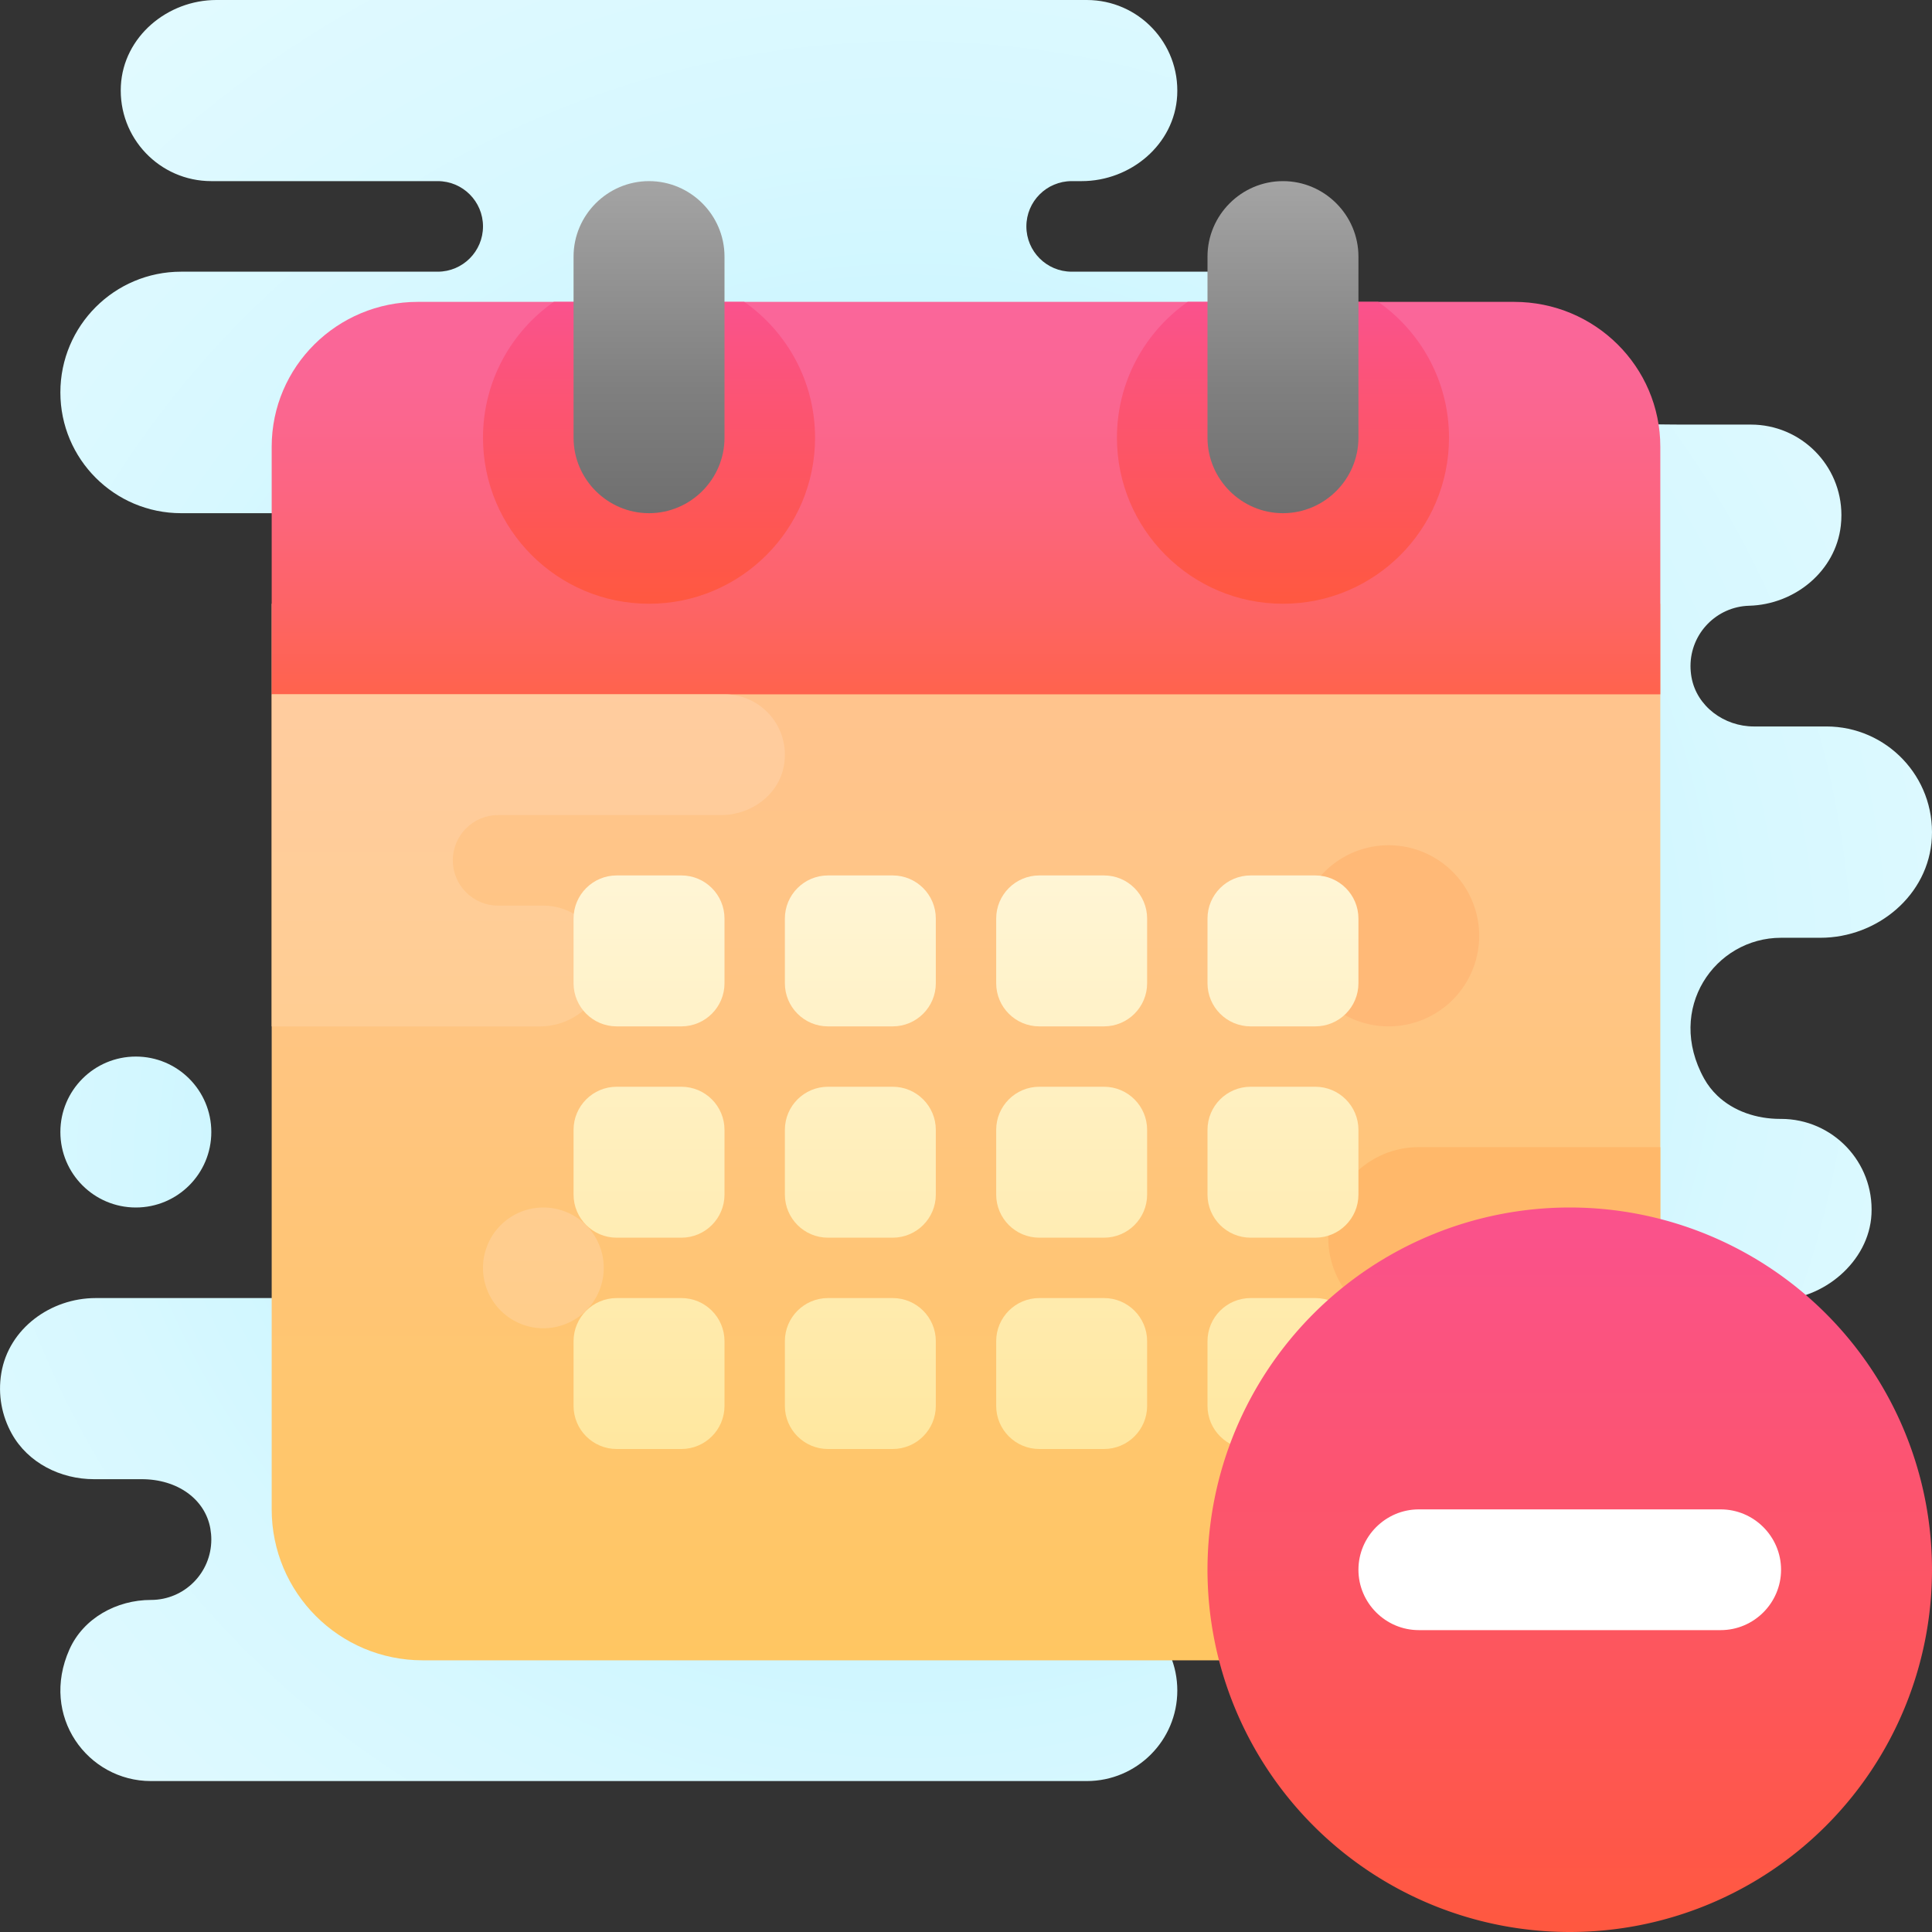 <svg xmlns="http://www.w3.org/2000/svg"  viewBox="0 0 64 64" width="128px" height="128px"><rect x="0" y="0" width="64" height="64" fill="#333333" stroke="none"/><radialGradient id="4_6jL6gaObRLBOtY3zr3da" cx="30.167" cy="32.573" r="40.161" gradientUnits="userSpaceOnUse" spreadMethod="reflect"><stop offset="0" stop-color="#afeeff"/><stop offset=".193" stop-color="#bbf1ff"/><stop offset=".703" stop-color="#d7f8ff"/><stop offset="1" stop-color="#e1faff"/></radialGradient><path fill="url(#4_6jL6gaObRLBOtY3zr3da)" d="M59,31.065l1.302,0c1.896,0,3.595-1.42,3.693-3.313c0.105-2.018-1.501-3.687-3.495-3.687 l-2.402,0c-0.982,0-1.892-0.664-2.065-1.631C56.011,22.308,56,22.183,56,22.061c0.002-1.084,0.867-1.966,1.944-1.995 c1.511-0.041,2.864-1.146,3.035-2.649c0.014-0.12,0.02-0.238,0.02-0.355c-0.001-1.655-1.344-2.997-3-2.997h-2.302 c-0.216,0-2.431-0.019-2.64-0.054C53.039,14.007,53.019,14.004,53,14v0.065V23H32v-9h12.858c0.218-0.844,0.268-1.755-0.473-2.86 C43.466,9.769,41.873,9,40.223,9L35.5,9C34.672,9,34,8.328,34,7.5C34,6.672,34.672,6,35.5,6l0.331,0 c1.625,0,3.08-1.217,3.165-2.839C39.086,1.43,37.711,0,36,0L7.169,0c-1.625,0-3.08,1.217-3.165,2.839C3.914,4.569,5.289,6,7,6h7.5 C15.328,6,16,6.672,16,7.5C16,8.328,15.328,9,14.5,9H6c-2.209,0-4,1.791-4,4l0,0v0c0,2.209,1.791,4,4,4h13v6h-7l1,10.554 c-0.536,0.401-0.917,0.99-0.987,1.688c-0.092,0.921,0.318,1.75,0.987,2.253v2.522c-0.014,0.074-0.021,0.149-0.013,0.225 C13.137,41.739,11.966,43,10.5,43l-7.33,0c-1.493,0-2.88,1.011-3.126,2.483c-0.122,0.731,0.022,1.423,0.343,2.005 C0.923,48.458,2.004,49,3.112,49h1.581c1.188,0,2.104,0.664,2.275,1.635C6.989,50.758,7,50.878,7,50.997 C7.001,52.103,6.106,53,5.001,53H5c-1.135,0-2.236,0.602-2.699,1.638C1.311,56.852,2.905,59,5,59h31c1.657,0,3-1.343,3-3v0 c0-1.657-1.343-3-3-3h-5V43l23,0.065l4.83,0c1.57,0,3.084-1.271,3.165-2.839c0.09-1.73-1.286-3.161-2.996-3.161h-0.013 c-0.006,0-0.011,0-0.017,0c-0.777,0-1.539-0.254-2.078-0.768c-0.17-0.162-0.318-0.35-0.438-0.564 C55.166,33.414,56.809,31.065,59,31.065z"/><radialGradient id="4_6jL6gaObRLBOtY3zr3db" cx="30.167" cy="39.333" r="41.484" gradientUnits="userSpaceOnUse" spreadMethod="reflect"><stop offset="0" stop-color="#afeeff"/><stop offset=".193" stop-color="#bbf1ff"/><stop offset=".703" stop-color="#d7f8ff"/><stop offset="1" stop-color="#e1faff"/></radialGradient><path fill="url(#4_6jL6gaObRLBOtY3zr3db)" d="M4.5,40C5.881,40,7,38.881,7,37.5C7,36.119,5.881,35,4.5,35S2,36.119,2,37.5 C2,38.881,3.119,40,4.5,40z"/><linearGradient id="4_6jL6gaObRLBOtY3zr3dc" x1="32" x2="32" y1="55" y2="20" gradientUnits="userSpaceOnUse" spreadMethod="reflect"><stop offset="0" stop-color="#ffc662"/><stop offset=".004" stop-color="#ffc662"/><stop offset=".609" stop-color="#ffc582"/><stop offset="1" stop-color="#ffc491"/><stop offset="1" stop-color="#ffc491"/></linearGradient><path fill="url(#4_6jL6gaObRLBOtY3zr3dc)" d="M9,50V20h46v30c0,2.761-2.239,5-5,5H14C11.239,55,9,52.761,9,50z"/><linearGradient id="4_6jL6gaObRLBOtY3zr3dd" x1="32" x2="32" y1="23" y2="10" gradientUnits="userSpaceOnUse" spreadMethod="reflect"><stop offset="0" stop-color="#ff634d"/><stop offset=".208" stop-color="#fd6464"/><stop offset=".522" stop-color="#fc6582"/><stop offset=".793" stop-color="#fa6694"/><stop offset=".989" stop-color="#fa669a"/><stop offset="1" stop-color="#fa669a"/></linearGradient><path fill="url(#4_6jL6gaObRLBOtY3zr3dd)" d="M55,14.8V23H9v-8.2c0-2.653,2.166-4.8,4.842-4.8h36.316C52.834,10,55,12.147,55,14.8"/><linearGradient id="4_6jL6gaObRLBOtY3zr3de" x1="21.5" x2="21.5" y1="20" y2="10" gradientUnits="userSpaceOnUse" spreadMethod="reflect"><stop offset="0" stop-color="#ff5840"/><stop offset=".007" stop-color="#ff5840"/><stop offset=".989" stop-color="#fa528c"/><stop offset="1" stop-color="#fa528c"/></linearGradient><path fill="url(#4_6jL6gaObRLBOtY3zr3de)" d="M24.655,10h-6.311C16.928,10.995,16,12.638,16,14.5c0,3.036,2.464,5.5,5.5,5.5 s5.5-2.464,5.5-5.5C27,12.638,26.072,10.995,24.655,10z"/><linearGradient id="4_6jL6gaObRLBOtY3zr3df" x1="21.5" x2="21.5" y1="6" y2="17" gradientUnits="userSpaceOnUse" spreadMethod="reflect"><stop offset="0" stop-color="#a4a4a4"/><stop offset=".63" stop-color="#7f7f7f"/><stop offset="1" stop-color="#6f6f6f"/><stop offset="1" stop-color="#6f6f6f"/></linearGradient><path fill="url(#4_6jL6gaObRLBOtY3zr3df)" d="M21.5,17L21.5,17c-1.375,0-2.5-1.125-2.5-2.5v-6C19,7.125,20.125,6,21.5,6h0 C22.875,6,24,7.125,24,8.5v6C24,15.875,22.875,17,21.5,17z"/><linearGradient id="4_6jL6gaObRLBOtY3zr3dg" x1="42.5" x2="42.5" y1="20" y2="10" gradientUnits="userSpaceOnUse" spreadMethod="reflect"><stop offset="0" stop-color="#ff5840"/><stop offset=".007" stop-color="#ff5840"/><stop offset=".989" stop-color="#fa528c"/><stop offset="1" stop-color="#fa528c"/></linearGradient><path fill="url(#4_6jL6gaObRLBOtY3zr3dg)" d="M45.655,10h-6.311C37.928,10.995,37,12.638,37,14.5c0,3.036,2.464,5.5,5.5,5.5 s5.5-2.464,5.5-5.5C48,12.638,47.072,10.995,45.655,10z"/><linearGradient id="4_6jL6gaObRLBOtY3zr3dh" x1="42.5" x2="42.5" y1="6" y2="17" gradientUnits="userSpaceOnUse" spreadMethod="reflect"><stop offset="0" stop-color="#a4a4a4"/><stop offset=".63" stop-color="#7f7f7f"/><stop offset="1" stop-color="#6f6f6f"/><stop offset="1" stop-color="#6f6f6f"/></linearGradient><path fill="url(#4_6jL6gaObRLBOtY3zr3dh)" d="M42.5,17L42.5,17c-1.375,0-2.5-1.125-2.5-2.5v-6C40,7.125,41.125,6,42.5,6h0 C43.875,6,45,7.125,45,8.5v6C45,15.875,43.875,17,42.5,17z"/><path fill="#ffb86a" d="M44,41L44,41c0,1.657,1.343,3,3,3h0.5c1.381,0,2.5,1.119,2.5,2.5v0c0,1.381-1.119,2.5-2.5,2.5H43 c-1.657,0-3,1.343-3,3v0c0,1.657,1.343,3,3,3h7c2.761,0,5-2.239,5-5V38h-8C45.343,38,44,39.343,44,41z"/><linearGradient id="4_6jL6gaObRLBOtY3zr3di" x1="17.5" x2="17.5" y1="54.125" y2="21.871" gradientUnits="userSpaceOnUse" spreadMethod="reflect"><stop offset="0" stop-color="#ffce76"/><stop offset=".004" stop-color="#ffce76"/><stop offset=".605" stop-color="#ffcd92"/><stop offset="1" stop-color="#ffcca0"/><stop offset="1" stop-color="#ffcca0"/></linearGradient><path fill="url(#4_6jL6gaObRLBOtY3zr3di)" d="M9,34h8.893c0.996,0,1.92-0.681,2.08-1.664C20.176,31.083,19.215,30,18,30h-1.5 c-0.828,0-1.5-0.672-1.5-1.5s0.672-1.5,1.5-1.5h7.393c0.996,0,1.92-0.681,2.08-1.664C26.176,24.083,25.215,23,24,23H9V34z"/><linearGradient id="4_6jL6gaObRLBOtY3zr3dj" x1="18" x2="18" y1="58.25" y2="25.865" gradientUnits="userSpaceOnUse" spreadMethod="reflect"><stop offset="0" stop-color="#ffce76"/><stop offset=".004" stop-color="#ffce76"/><stop offset=".605" stop-color="#ffcd92"/><stop offset="1" stop-color="#ffcca0"/><stop offset="1" stop-color="#ffcca0"/></linearGradient><path fill="url(#4_6jL6gaObRLBOtY3zr3dj)" d="M18 40A2 2 0 1 0 18 44A2 2 0 1 0 18 40Z"/><path fill="#ffb977" d="M46 28A3 3 0 1 0 46 34A3 3 0 1 0 46 28Z"/><linearGradient id="4_6jL6gaObRLBOtY3zr3dk" x1="32" x2="32" y1="48" y2="29" gradientUnits="userSpaceOnUse" spreadMethod="reflect"><stop offset="0" stop-color="#ffe79f"/><stop offset=".119" stop-color="#ffe9a6"/><stop offset="1" stop-color="#fff5d5"/></linearGradient><path fill="url(#4_6jL6gaObRLBOtY3zr3dk)" d="M20.429,29h2.143C23.36,29,24,29.64,24,30.429v2.143C24,33.36,23.36,34,22.571,34h-2.143 C19.64,34,19,33.36,19,32.571v-2.143C19,29.64,19.64,29,20.429,29z M20.429,36h2.143C23.36,36,24,36.64,24,37.429v2.143 C24,40.36,23.36,41,22.571,41h-2.143C19.64,41,19,40.36,19,39.571v-2.143C19,36.64,19.64,36,20.429,36z M20.429,43h2.143 C23.36,43,24,43.64,24,44.429v2.143C24,47.36,23.36,48,22.571,48h-2.143C19.64,48,19,47.36,19,46.571v-2.143 C19,43.64,19.64,43,20.429,43z M27.429,29h2.143C30.36,29,31,29.64,31,30.429v2.143C31,33.36,30.36,34,29.571,34h-2.143 C26.64,34,26,33.36,26,32.571v-2.143C26,29.64,26.64,29,27.429,29z M27.429,36h2.143C30.36,36,31,36.64,31,37.429v2.143 C31,40.36,30.36,41,29.571,41h-2.143C26.64,41,26,40.36,26,39.571v-2.143C26,36.64,26.64,36,27.429,36z M27.429,43h2.143 C30.36,43,31,43.64,31,44.429v2.143C31,47.36,30.36,48,29.571,48h-2.143C26.64,48,26,47.36,26,46.571v-2.143 C26,43.64,26.64,43,27.429,43z M34.429,29h2.143C37.36,29,38,29.64,38,30.429v2.143C38,33.36,37.36,34,36.571,34h-2.143 C33.64,34,33,33.36,33,32.571v-2.143C33,29.64,33.64,29,34.429,29z M34.429,36h2.143C37.36,36,38,36.64,38,37.429v2.143 C38,40.36,37.36,41,36.571,41h-2.143C33.64,41,33,40.36,33,39.571v-2.143C33,36.64,33.64,36,34.429,36z M34.429,43h2.143 C37.36,43,38,43.64,38,44.429v2.143C38,47.36,37.36,48,36.571,48h-2.143C33.64,48,33,47.36,33,46.571v-2.143 C33,43.64,33.64,43,34.429,43z M41.429,29h2.143C44.36,29,45,29.64,45,30.429v2.143C45,33.36,44.36,34,43.571,34h-2.143 C40.64,34,40,33.36,40,32.571v-2.143C40,29.64,40.64,29,41.429,29z M41.429,36h2.143C44.36,36,45,36.64,45,37.429v2.143 C45,40.36,44.36,41,43.571,41h-2.143C40.64,41,40,40.36,40,39.571v-2.143C40,36.64,40.64,36,41.429,36z M41.429,43h2.143 C44.36,43,45,43.64,45,44.429v2.143C45,47.36,44.36,48,43.571,48h-2.143C40.64,48,40,47.36,40,46.571v-2.143 C40,43.64,40.64,43,41.429,43z"/><linearGradient id="4_6jL6gaObRLBOtY3zr3dl" x1="52" x2="52" y1="64" y2="40" gradientUnits="userSpaceOnUse" spreadMethod="reflect"><stop offset="0" stop-color="#ff5840"/><stop offset=".007" stop-color="#ff5840"/><stop offset=".989" stop-color="#fa528c"/><stop offset="1" stop-color="#fa528c"/></linearGradient><path fill="url(#4_6jL6gaObRLBOtY3zr3dl)" d="M52 40A12 12 0 1 0 52 64A12 12 0 1 0 52 40Z"/><path fill="#fff" d="M57,54H47c-1.1,0-2-0.9-2-2v0c0-1.1,0.9-2,2-2h10c1.1,0,2,0.9,2,2v0C59,53.1,58.1,54,57,54z"/></svg>